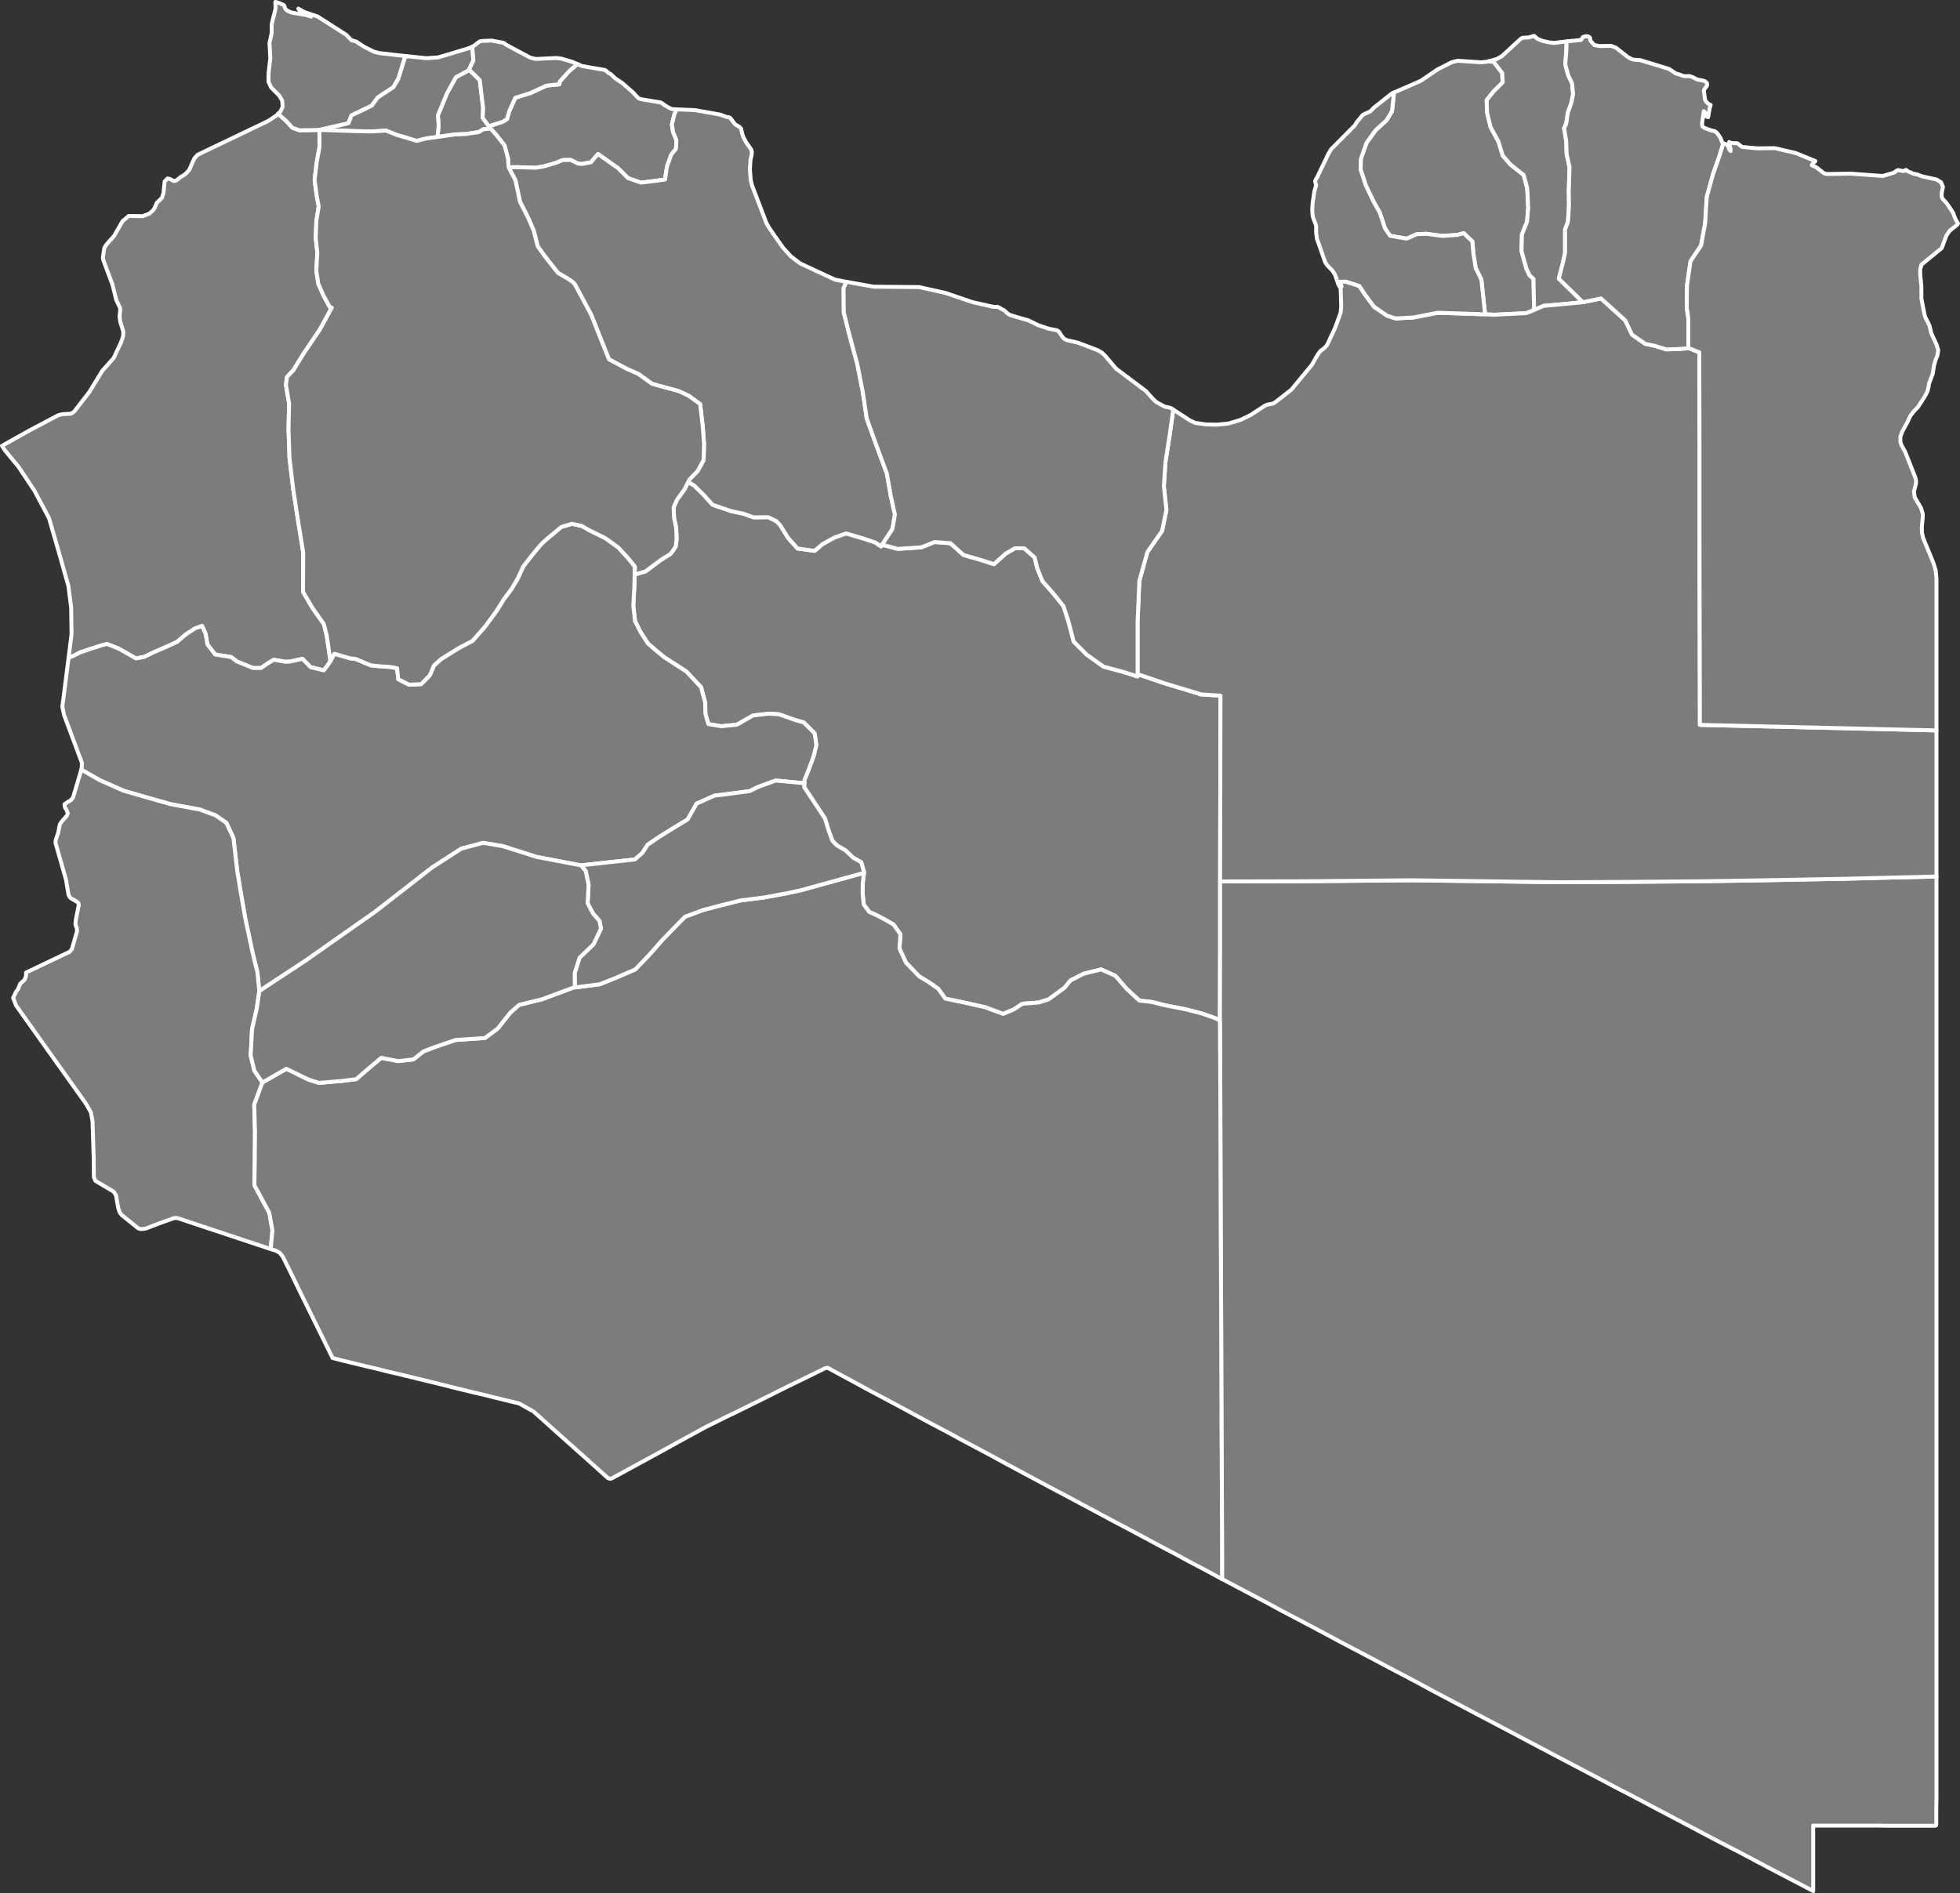 <svg xmlns="http://www.w3.org/2000/svg" width="1000" height="966" fill="#7c7c7c" stroke="#fff" stroke-linecap="round" stroke-linejoin="round" stroke-width="2" baseprofile="tiny" version="1.2" viewbox="0 0 1000 966"><rect width="100%" height="100%" fill="#333333" stroke="none"/><path id="LBY2882" d="M163 66.3l0 8.9-1.4 7.5-1.1 9.3 1.1 7.9 1 5.5-1.2 7.4-0.3 8.8 0.8 7.4-0.5 9.3 1 6.5 2.6 5.9 3.2 5.9 1.1 0.4-6 11-8.5 12.6-5.1 8.3-3.3 3.5-0.5 4.1 1.6 9.4-0.3 12.9 0.5 14.8 1.9 16.1 2.6 16.8 2.5 15.4-0.1 20.1 5 8.5 5.6 7.9 1.5 5.9 1.9 13-0.1 0.2-1.1 1.7-2.2 2.9-6.8-1.7-4.1-4.2-6.3 1.4-2.3 0.1-6-1-2.4 1.4-4.2 2.8-4 0-8.3-3.4-2.9-2.2-8.1-1.3-4-5.2-0.9-5.3-1.8-4.1-3.6 1.3-4.6 3-1.1 0.9-3.5 3-5.7 2.6-5.6 2.4-5.4 2.6-4.2 0.8-9-5.1-5.9-2.3-2.9 0.8-5.6 1.8-5 1.7-3.3 1.7-2.7 1 1.5-12-0.2-13.6-1.4-11-4.9-17.3-5-17.3-7.5-14.1-8-12-7-8.5-1.5-2.3 14.7-8.2 14-7.4 1.9-0.5 4.6-0.3 1.6-1 7.8-10.1 6.6-10.8 5.8-6.5 3.8-8.1 1-3 0.1-2.4-1.6-5.2-0.3-2.6 0.3-2.8 0-1.4-2-4.2-1.9-7.7-4.7-12.6-0.2-1.3 0.7-4.8 1-1.7 4-4.5 4.3-7.5 3.2-2.7 7.1 0.1 3.4-1.3 1-0.9 1-0.9 0.7-1.1 1.1-2.6 2.6-2.5 0.8-2.4 0.6-6 1.4-1.5 1.2 0.2 1.1 0.6 1.2 0.5 1.2-0.4 2.1-1.7 2.3-1.4 2-2.1 2.6-5.9 1.7-1.9 19.4-9.3 16.5-7.9 4.4-2.9 0.7-0.8 0.5 0.3 3.8 3.4 3.1 3.4 3.6 1.3 10.2-0.2z" data-id="LBY2882" data-name="Ghadamis" name="Ghadamis"/><path id="LBY2964" d="M449.5 278.8l1.1-0.7 7.4 2 12.1-0.8 6.7-2.7 8.1 0.6 6.7 6 9.4 2.7 6.1 2 6-5.4 4.7-2.7 4.8 0 5.3 4.7 1.3 5.4 2.7 6.7 5.3 6 5.4 6.7 2.6 8.1 2.6 10 6.7 6.7 8.6 6.1 10.1 2.7 7.2 2.3 0-1.2 13.8 4.7 17.9 5.4 0 0.2 10.6 0.7-0.2 94.8 0 35.6-0.1 35.4-2.6-1.3-6.6-2.3-8.5-2.2-9.9-1.9-7.2-1.8-6.3-0.7-6.4-5.9-5.8-6.7-7.3-3.3-8.9 2.2-6.8 3.5-2.9 3.6-8.2 6-5.1 1.6-8.2 0.6-4.6 3-5.3 2.2-9.2-3.4-10.7-2.4-9.6-2-3.6-5-5-3.5-4.8-2.9-6.7-7-3.3-7.2 0.5-7.2-3.5-5-3.8-2.2-5.5-2.9-3.1-1.3-2.8-3.8-0.6-5.9 0.1-5.1 0.6-5.2 0-0.5-1.4-4.9-4.1-2.3-4-3.8-4.2-2.4-2.4-2.4-2-5.5-1.8-5.9-6-9.1-4.6-6.9 0.1-2 0-1.6 2.2-5.4 2.5-6.8 1.4-5.8-0.9-5.9-5.5-5.5-4.5-1.3-8.2-2.9-5.2-0.3-8 0.9-8.2 4.7-8 0.8-6.6-1.1-1.5-5.2-0.1-5.6-2.1-8-7.5-8-11.3-7.3-4.6-3.8-3.7-3.2-3.7-5.7-2.9-5.7-0.9-7.9 0.5-8.8 0.2-7.1 5.5-1.6 7.9-5.9 5-3.1 2.5-3.6 0.5-3.7-0.2-5.8-1.1-5.1-0.2-5.5 1.7-3.9 3.8-5.2 1.9-3.8 2.9 1.6 4.8 4.7 4.8 5.3 9.4 3.2 6.1 1.3 5.4 1.9 7.4-0.1 4.1 2 2 2 4.1 6.6 4.8 5.4 8.7 1.2 4-3.4 6.1-3.4 6-2.1 8.8 2.6 6 2 3 2z" data-id="LBY2964" data-name="Al Jufrah" name="Al Jufrah"/><path id="LBY2965" d="M623.5 805.8l0-6.8 0-2.8 0-1.5-0.1-33.8-0.2-33.9-0.1-34-0.1-34.2-0.2-34.3-0.1-34.4-0.1-34.6-0.2-34.7 0.1-35.4 0-35.6 42.8-0.1 54.9-0.5 37.7 0.5 37.8 0.5 36.7-0.2 36.8-0.3 36.8-0.6 36.8-0.7 23.2-0.6 22-0.5 0 358 0 8.5 0 25.2 0 16.9 0 16.7 0 8.4 0 16.8 0 12.7 0 6.4-0.1 6.4 0 7.9-0.2 0.4-0.5 0.1-6.4 0-9.2 0-7.6 0-7.9-0.1-8.4 0-7.1 0-5.4 0-10.1 0 0 33.4-7.8-4.1-7.7-4-7.8-4.1-15.5-8.2-7.8-4-7.8-4.1-7.7-4.1-15.6-8.2-15.5-8.2-7.8-4-7.7-4.1-15.6-8.2-23.3-12.3-7.7-4.1-15.6-8.2-23.3-12.3-7.7-4.2-7.8-4.1-7.8-4.1-7.7-4.1-7.8-4.1-7.8-4.1-7.8-4.2-7.7-4.1-7.8-4.1-7.8-4.1-7.7-4.2-22-11.6z" data-id="LBY2965" data-name="Al Kufrah" name="Al Kufrah"/><path id="LBY2966" d="M344.9 55.8l0 0.8-0.8 1.7-1.3 5.2 0.6 3.9 1.7 4.1-0.2 4.4-2.4 3-2.2 6.1-1 6.6-4.1 0.6-8.2 1-6.6-2.3-5.1-5.1-10.2-7.2-3.6 4.2-4.6 0.9-1.9-0.2-3.9-1.9-4.1 0.1-3.6 1.5-6.3 1.8-3.8 0.6-9.9-0.3-3.9 0.1-0.3-4.4-1.8-6.8-4-5.1-3.1-3.5-0.9-1.2 7.2-2.3 2.1-1.4 1.1-3.9 3.1-6.9 7.7-2.4 8.2-3.8 6.6-0.7 0.2-1.4 4.9-5.4 4.1-3.5 2.3 1 11.6 2 0.6 0.3 1.1 1 0.4 0.3 1 0.5 2.3 2.2 3.5 2.3 5.4 4.7 2.9 3.1 1.2 0.5 10.2 1.7 1 0.6 1 0.8 2.8 1.6 1.2 0.4 1.8 0.1z" data-id="LBY2966" data-name="Al Marqab" name="Al Marqab"/><path id="LBY2967" d="M323.8 293.2l-0.2 7.1-0.5 8.8 0.9 7.9 2.9 5.7 3.7 5.7 3.7 3.2 4.6 3.8 11.3 7.3 7.5 8 2.1 8 0.1 5.6 1.5 5.2 6.6 1.1 8-0.8 8.2-4.7 8-0.9 5.2 0.3 8.2 2.9 4.5 1.3 5.5 5.5 0.9 5.9-1.4 5.8-2.5 6.8-2.2 5.4 0 1.6-14.6-1.4-9.3 3.4-4 2-11.3 1.5-6.6 0.8-9.2 4.1-4.6 8.1-7.9 4.8-6.6 4.1-5.9 4-2.6 4.1-3.9 3.4-6.6 0.7-20.9 2.3-22.6-4.3-17.3-5.5-10-1.7-11.2 3-15 9.7-12.3 9.6-16.9 13.1-18.8 13.2-16.8 11.8-14.8 9.7-8.4 5.6-1-9.8-2.3-9.2-3.9-18.3-2.5-14.4-1.6-9.9-1.9-16.5-3.6-7.8-5.5-3.8-8.1-3-14.7-2.7-12.1-3.4-12.1-3.5-12.2-5.4-9-5.2-0.3-0.2 0.2-0.6 0.1-2.8-9.1-24.4-0.9-4.2 3.2-25.1 2.7-1 3.3-1.7 5-1.7 5.6-1.8 2.9-0.8 5.9 2.3 9 5.1 4.2-0.8 5.4-2.6 5.6-2.4 5.7-2.6 3.5-3 1.1-0.9 4.6-3 3.6-1.3 1.8 4.1 0.9 5.3 4 5.2 8.1 1.3 2.9 2.2 8.3 3.4 4 0 4.2-2.8 2.4-1.4 6 1 2.3-0.1 6.3-1.4 4.1 4.2 6.8 1.7 2.2-2.9 1.1-1.7 0.1-0.2 2-3.7 7.9 2.3 3 0.4 7.6 3.2 4.6 0.5 5 0.3 3.9 0.7 0.6 5.6 5.5 2.8 6.2-0.3 4.4-4.5 2.1-5 3.7-3.3 3.5-2.2 5.5-3.4 7-3.7 6.5-7.4 5.9-8.1 3.6-5.8 3.9-5.2 3.1-5.2 2.9-6.3 5.1-6.5 3.9-4.7 3.4-3.1 7-5.8 5.4-1.6 5.1 1.1 3.8 2.2 8.1 4 6.7 4.8 5.2 5.7 3.3 4.1-0.2 4z" data-id="LBY2967" data-name="Ash Shati'" name="Ash Shati'"/><path id="LBY2968" d="M132.3 505.8l-1.3 8.9-2.4 10.5-0.7 13.4 1.9 7.8 4.1 6-4.2 11.3 0.4 13.7-0.1 14.4-0.2 13 7.6 14.1 1.6 9-0.9 9.5-34.9-11.6-12-4-1.4-0.3-1.3 0.2-7 2.5-7.3 2.8-2.5 0.2-1.2-0.4-8.3-6.7-1.1-1.3-0.8-2.4-1.1-6.4-1.2-1.9-9.3-5.5-0.8-1.9-0.1-9.6-0.6-19-0.8-4.4-2.5-4.4-9.6-13.5-7.7-10.8-9.6-13.5-8.8-12.4-1.5-3.9 1.6-3.3 0.9-1.1 1.1-2.8 2.2-2 0.5-1.1 0.3-1.2 0-1.4 22.2-10.6 1.2-1.4 2.6-9.1-0.1-1.5-0.7-1.9 0.2-2.5 1.5-7.5-0.2-1-1-0.8-2.8-1.6-0.7-0.7-0.6-1.3-1.2-7.4-5.4-18.9 0.1-1.2 0.3-1.1 1-2.8 0.8-4.2 0.9-1.5 2.7-3 0.5-1.3-0.6-1.5-0.9-1.6-0.2-1.5 1.6-1.1 1.7-1 1.1-1.4 4.2-14.2 0.3 0.2 9 5.2 12.2 5.4 12.1 3.5 12.1 3.4 14.7 2.7 8.1 3 5.5 3.8 3.6 7.8 1.9 16.5 1.6 9.9 2.5 14.4 3.9 18.3 2.3 9.2 1 9.8z" data-id="LBY2968" data-name="Ghat" name="Ghat"/><path id="LBY2969" d="M622.4 520.8l0.2 34.7 0.1 34.6 0.1 34.4 0.2 34.3 0.1 34.2 0.1 34 0.2 33.9 0.1 33.8 0 1.5 0 2.8 0 6.8-9.1-4.9-7.8-4.1-7.7-4.2-7.8-4.1-15.5-8.3-7.8-4.1-7.8-4.2-7.7-4.1-7.8-4.2-7.8-4.1-23.3-12.5-7.7-4.2-15.6-8.3-7.7-4.2-7.8-4.1-7.8-4.2-7.7-4.2-15.6-8.3-7.7-4.2-7.8-4.2-5.7-3.1-1.3 0.2-2.8 1.4-3.7 1.8-14.5 7.1-7.2 3.6-10.9 5.4-7.3 3.6-3.6 1.7-3.6 1.8-7.3 3.6-1.1 0.6-10.8 5.9-10.7 5.9-10.8 5.9-14.7 8-1 0.1-0.9-0.4-2.9-2.6-7.8-7-15.8-14.1-7.8-7-3.6-3.2-7.3-4.1-12-2.9-5.5-1.4-5.6-1.3-11.1-2.7-5.5-1.4-22.2-5.4-5.6-1.3-5.5-1.4-5.6-1.3-11.1-2.7-5.5-1.4-9.2-18.7-7.1-14.4-4.6-9.5-4.4-8.9-1.6-2.1-2.1-1.2-2.6-0.8 0.9-9.5-1.6-9-7.6-14.1 0.2-13 0.1-14.4-0.4-13.7 4.2-11.3 12.2-7 11.3 5.5 5.3 1.7 11.8-1 7.2-0.9 6.4-5.5 6.4-5.4 8.6 1.7 7.8-0.9 5.2-4.1 5.8-2.2 10.5-3.6 15-1 6.5-4.8 6.4-8.1 4.5-4 11.8-2.9 16.7-6.2 0 0.2 12.5-1.6 7.2-2.8 11.1-4.8 7.1-7.4 6.5-7.4 6.5-6.7 5.3-5.4 9.2-3.4 7.9-2.1 11.2-2.8 11.9-1.5 11.9-2.2 6.6-1.4 32.6-9-0.6 5.2-0.1 5.1 0.6 5.9 2.8 3.8 3.1 1.3 5.5 2.9 3.8 2.2 3.5 5-0.5 7.2 3.3 7.2 6.7 7 4.8 2.9 5 3.5 3.6 5 9.6 2 10.7 2.4 9.2 3.4 5.3-2.2 4.6-3 8.2-0.6 5.1-1.6 8.2-6 2.9-3.6 6.8-3.5 8.9-2.2 7.3 3.3 5.8 6.7 6.4 5.9 6.3 0.7 7.2 1.8 9.9 1.9 8.5 2.2 6.6 2.3 2.6 1.3z" data-id="LBY2969" data-name="Murzuq" name="Murzuq"/><path id="LBY2970" d="M431.8 143.8l-0.3 0.7-1.1 2.6 0.1 12.3 2.7 10.8 4.2 15.6 2.8 14.2 2 13.5 4.8 13.4 5.5 14.8 2 11.5 2.1 9.4-1.3 7.4-5.8 8.8-3-2-6-2-8.8-2.6-6 2.1-6.1 3.4-4 3.4-8.7-1.2-4.8-5.4-4.1-6.6-2-2-4.1-2-7.4 0.1-5.4-1.9-6.1-1.3-9.4-3.2-4.8-5.3-4.8-4.7-2.9-1.6 0.7-1.4 4.2-4.3 3-5.6 0.2-8.3-0.7-9.2-1.3-11-5.8-4.2-4.8-2.3-13.9-3.8-6.9-5-5.9-2.6-9.2-4.9-3.4-8.5-5.7-14.3-8.3-15.5-1.1-1.2-3.5-2.3-4-2.3-6.8-8.6-3.6-5.1-2-7.9-2.9-6.7-4.1-8-2.3-10.9-3.5-6.7 3.9-0.1 9.9 0.3 3.8-0.6 6.3-1.8 3.6-1.5 4.1-0.1 3.9 1.9 1.9 0.2 4.6-0.9 3.6-4.2 10.2 7.2 5.1 5.1 6.6 2.3 8.2-1 4.1-0.6 1-6.6 2.2-6.1 2.4-3 0.2-4.4-1.7-4.1-0.6-3.9 1.3-5.2 0.8-1.7 0-0.8 9.8 0.4 12.8 2.3 2.9 1.1 1.3 0.2 0.9 0.4 2.4 3.2 2.3 1.4 0.8 0.8 0.6 2.7 0.5 1.5 1.4 2.7 2.6 3.7 0.4 1.2-0.1 1.5-0.6 2.7-0.3 4.7 0.4 5.5 0.6 2.6 7.5 19.6 1.6 2.7 6.8 9.7 4 4.4 4.7 3.6 17.8 8.3 5.8 1.1z" data-id="LBY2970" data-name="Misratah" name="Misratah"/><path id="LBY2971" d="M410.4 399.7l-0.1 2 4.6 6.9 6 9.1 1.8 5.9 2 5.5 2.4 2.4 4.2 2.4 4 3.8 4.1 2.3 1.4 4.9 0 0.5-32.6 9-6.6 1.4-11.9 2.2-11.9 1.5-11.2 2.8-7.9 2.1-9.2 3.4-5.3 5.4-6.5 6.7-6.5 7.4-7.1 7.4-11.1 4.8-7.2 2.8-12.5 1.6 0-0.2-0.1-7.1 2.5-7.9 7.1-6.8 3.8-8-0.7-3.9-3.4-3.9-2.7-5.2 0.5-9.3-1.5-7.2-2.4-2.8 20.9-2.3 6.6-0.7 3.9-3.4 2.6-4.1 5.9-4 6.6-4.1 7.9-4.8 4.6-8.1 9.2-4.1 6.6-0.8 11.3-1.5 4-2 9.3-3.4 14.6 1.4z" data-id="LBY2971" data-name="Sabha" name="Sabha"/><path id="LBY2973" d="M249.4 64.4l0.9 1.2-3.8 0.4-2.2 1.4-6.6 1-5.5 0.2-9 1.3 0.6-5.7-0.4-5.3 4.7-11.4 4.5-8.1 6.5-3.5 0.2-0.4 5.5 5.4 0.7 6.1 1 8-0.2 5.2 3.1 4.2z" data-id="LBY2973" data-name="Al Jifarah" name="Al Jifarah"/><path id="LBY2974" d="M207.7 28.7l-1.2 0.9-3.3 10.7-2.5 4.2-7.9 5.2-3.1 4.2-4.9 2.4-5.5 2.6-1.5 4-14.8 3.4-10.2 0.2-3.6-1.3-3.1-3.4-3.8-3.4-0.5-0.3 1.3-1.2 1.1-2.3-0.2-3.2-1.5-2.6-4.2-4.2-1.3-2.9 0-4.1 0.9-7.9-0.4-7.8 1.1-5 0-4.2 0.2-1.2 1.8-7.1-0.1-3.4 1.3 0.3 2.2 0.9 0.9 0.5 0.8 2 1 0.8 2 0.9 7.6 1.3 2.4 0.8-1.3-1.3-4.1-1.4-1.1-1.4 3 1.7 6.8 2.3 14.7 9.4 2.6 2.7 2.4 0.7 4.1 2.7 5 2.5 2.7 0.7 14.2 1.6z" data-id="LBY2974" data-name="An Nuqat al Khams" name="An Nuqat al Khams"/><path id="LBY2975" d="M239.3 35.5l-0.2 0.4-6.5 3.5-4.5 8.1-4.7 11.4 0.4 5.3-0.6 5.7-5.3 0.7-3 0.7-2.4 0.6-4.8-1.5-5.2-1.5-5.6-2.3-6.9 0.5-9.3-0.2-17.7-0.6 14.8-3.4 1.5-4 5.5-2.6 4.9-2.4 3.1-4.2 7.9-5.2 2.5-4.2 3.3-10.7 1.2-0.9 9.8 1 6-0.4 15.7-4.7 1.8-0.8 0.5 7.1-2.2 4.6z" data-id="LBY2975" data-name="Az Zawiyah" name="Az Zawiyah"/><path id="LBY2976" d="M259.5 85.4l3.5 6.7 2.3 10.9 4.1 8 2.9 6.7 2 7.9 3.6 5.1 6.8 8.6 4 2.3 3.5 2.3 1.1 1.2 8.3 15.5 5.7 14.3 3.4 8.5 9.2 4.9 5.9 2.6 6.9 5 13.9 3.8 4.8 2.3 5.8 4.2 1.3 11 0.7 9.2-0.2 8.3-3 5.6-4.2 4.3-0.7 1.4-1.9 3.8-3.8 5.2-1.7 3.9 0.2 5.5 1.1 5.1 0.2 5.8-0.5 3.7-2.5 3.6-5 3.1-7.9 5.9-5.5 1.6 0.2-4-3.3-4.1-5.2-5.7-6.7-4.8-8.1-4-3.8-2.2-5.1-1.1-5.4 1.6-7 5.8-3.4 3.1-3.9 4.7-5.1 6.5-2.9 6.3-3.1 5.2-3.9 5.2-3.6 5.8-5.9 8.1-6.5 7.4-7 3.7-5.5 3.4-3.5 2.2-3.7 3.3-2.1 5-4.4 4.5-6.2 0.3-5.5-2.8-0.6-5.6-3.9-0.7-5-0.3-4.6-0.5-7.6-3.2-3-0.4-7.9-2.3-2 3.7-1.9-13-1.5-5.9-5.6-7.9-5-8.5 0.1-20.1-2.5-15.4-2.6-16.8-1.9-16.1-0.5-14.8 0.3-12.9-1.6-9.4 0.5-4.1 3.3-3.5 5.1-8.3 8.5-12.6 6-11-1.1-0.4-3.2-5.9-2.6-5.9-1-6.5 0.5-9.3-0.8-7.4 0.3-8.8 1.2-7.4-1-5.5-1.1-7.9 1.1-9.3 1.4-7.5 0-8.9 17.7 0.6 9.3 0.2 6.9-0.5 5.6 2.3 5.2 1.5 4.8 1.5 2.4-0.6 3-0.7 5.3-0.7 9-1.3 5.5-0.2 6.6-1 2.2-1.4 3.8-0.4 3.1 3.5 4 5.1 1.8 6.8 0.3 4.4z" data-id="LBY2976" data-name="Mizdah" name="Mizdah"/><path id="LBY2978" d="M294.6 32.7l-4.1 3.5-4.9 5.4-0.2 1.4-6.6 0.7-8.2 3.8-7.7 2.4-3.1 6.9-1.1 3.9-2.1 1.4-7.2 2.3-3.1-4.2 0.2-5.2-1-8-0.7-6.1-5.5-5.4 2.2-4.6-0.5-7.1 0.8-0.4 2-1.6 1.1-0.7 1.4-0.2 4.4-0.2 5.9 1.1 0.8 0.3 0.6 0.6 12.5 6.7 2.8 0.7 10.7-0.5 2.7 0.4 5.4 1.6 2.5 1.1z" data-id="LBY2978" data-name="Tajura' wa an Nawahi al Arba" name="Tajura' wa an Nawahi al Arba"/><path id="LBY2981" d="M760.1 31.1l0.1 0.3 0.5 0.1 0.6-0.3 0.6-0.1 0.1-0.1 0.4 1 4 5.2 0.3 4.8-4.7 4.7-3.5 4.4 0.2 6.2 1.8 7.6 4 7.3 2.2 7.2 4 4.6 6.7 5.3 1.8 6.8 0.5 10-0.6 7.1-2.6 6.4-0.2 8.6 2.5 8.9 1.6 3.4 2 1.8 0.3 15.9-3.9 1.6-16.2 0.8-4.9-0.2-1.9-17.7-2.9-5.9-1.2-7.5-0.5-6.1-4.4-4.2-3.4 0.9-7.5 0.5-8.2-1.1-4.8 0.2-5.2 2.3-8.5-1.5-2.6-3.8-2.6-7.9-3.3-5.9-3.9-8.2-2.6-7.9 0.1-5.5 2.9-8.2 4.6-6.4 5.6-5.1 2.8-4.7 0.9-8.2-0.1-1.2 13.8-6 8.7-5.9 7.3-3.7 2.9-0.7 12 0.8 2.8-0.3 1.6-0.4z" data-id="LBY2981" data-name="Al Marj" name="Al Marj"/><path id="LBY2982" d="M799.6 21.1l-0.3 0.9-0.2 4.7-0.5 6.2 1.5 5.5 2 4.2 0.5 5.5-0.8 4.1-1.9 5.4-0.8 5.5-1.1 2.4 1.1 6.5 0.2 6.5 1.5 6.9-0.4 12 0.1 7.5-0.5 8.2-1.5 4 0 11.9-1.2 5.5-2 7.7 12.3 12-8.9 0.9-11.2 1-4.8 2.1-0.3-15.9-2-1.8-1.6-3.4-2.5-8.9 0.2-8.6 2.6-6.4 0.6-7.1-0.5-10-1.8-6.8-6.7-5.3-4-4.6-2.2-7.2-4-7.3-1.8-7.6-0.2-6.2 3.5-4.4 4.7-4.7-0.3-4.8-4-5.2-0.4-1-0.1 0.1-0.6 0.1-0.6 0.3-0.5-0.1-0.1-0.3 3.6-1 2.5-1.4 9.7-8.9 0.9-0.5 3.1-0.2 2.8-0.8 1.7 1.5 2.7 1.1 3.1 0.7 2.6 0.3 6.8-0.8z" data-id="LBY2982" data-name="Al Jabal al Akhdar" name="Al Jabal al Akhdar"/><path id="LBY2983" d="M757.7 160.4l4.9 0.2 16.2-0.8 3.9-1.6 4.8-2.1 11.2-1 8.9-0.9 9.2-1.9 4.8 4.3 7.6 6.9 3.5 7.3 6.8 4.7 4.4 0.9 6.3 1.9 6.2-0.2 5-0.4 0.3 0 5.3 2.1 0.1 48 0 47.7 0.1 47.3 0.1 47.1 59.7 1.4 29.9 0.7 29.8 0.7 1.3 0.2 0 74.4-22 0.5-23.2 0.6-36.8 0.7-36.8 0.6-36.8 0.3-36.7 0.2-37.8-0.5-37.7-0.5-54.9 0.5-42.8 0.1 0.2-94.8-10.6-0.7 0-0.2-17.9-5.4-13.8-4.7 0-26.8 0.9-20.8 4.1-14.7 7.5-10.8 2.2-10.7-1.3-12.1 0.8-12.2 2.2-14.1 1.8-12.8 8.6 5.6 2.6 1.2 5.6 0.8 5.6 0.1 5.9-0.6 6.2-1.9 5.1-2.5 7-4.6 1.3-0.6 2.8-0.5 1.3-0.7 8.3-6.5 10.4-12.6 2.8-4.9 1.5-2.1 2.3-1.8 1.1-1.2 4-8.5 3-8.1 0.3-3.1-0.3-9.5-0.4-0.5 0.8-0.3-0.2-0.7-0.2-0.3-0.7-0.7-0.2-0.7 3.5-0.1 6.9 2.2 2.8 4.2 4.7 6.4 6.7 4.6 4.4 1.4 9.1-0.5 12.3-2.4 24.2 0.8z" data-id="LBY2983" data-name="Ajdabiya" name="Ajdabiya"/><path id="LBY2984" d="M757.7 160.4l-24.2-0.8-12.3 2.4-9.1 0.5-4.4-1.4-6.7-4.6-4.7-6.4-2.8-4.2-6.9-2.2-3.5 0.1 0.2 0.7 0.7 0.7 0.2 0.3 0.2 0.7-0.8 0.3-0.8-1.4-1.6-4.8-1.3-2.1-2.8-2.9-1-1.5-4.2-12-0.4-3.1 0-3.2-0.3-1.2-1.1-2.8-0.4-1.4-0.2-3.1 0.2-3.3 0.9-6.2 0.9-2.8-0.2-0.8-0.2-0.8-0.1-0.8 0.3-0.7 0.7-1.1 5.8-12.1 1.4-2.3 12-12.1 1-1.6 3-3.7 1.3-0.7 2.5-1.1 1.1-1 0.8-0.9 9.2-7.3 0.9-0.4 0.1 1.2-0.9 8.2-2.8 4.7-5.6 5.1-4.6 6.4-2.9 8.2-0.1 5.5 2.6 7.9 3.9 8.2 3.3 5.9 2.6 7.9 2.6 3.8 8.5 1.5 5.2-2.3 4.8-0.2 8.2 1.1 7.5-0.5 3.4-0.9 4.4 4.2 0.5 6.1 1.2 7.5 2.9 5.9 1.9 17.7z" data-id="LBY2984" data-name="Benghazi" name="Benghazi"/><path id="LBY2985" d="M598.6 209l-1.8 12.8-2.2 14.1-0.8 12.2 1.3 12.1-2.2 10.7-7.5 10.8-4.1 14.7-0.9 20.8 0 26.8 0 1.2-7.2-2.3-10.1-2.7-8.6-6.1-6.7-6.7-2.6-10-2.6-8.1-5.4-6.7-5.3-6-2.7-6.7-1.3-5.4-5.3-4.7-4.8 0-4.7 2.7-6 5.4-6.1-2-9.4-2.7-6.7-6-8.1-0.6-6.7 2.7-12.1 0.8-7.4-2-1.1 0.7 5.8-8.8 1.3-7.4-2.1-9.4-2-11.5-5.5-14.8-4.8-13.4-2-13.5-2.8-14.2-4.2-15.6-2.7-10.8-0.1-12.3 1.1-2.6 0.3-0.7 13.9 2.5 23.3 0.2 13.4 3 13.8 4.7 10.7 2.4 2.2 0 0.6 0.3 0.4 0.3 2.3 1.2 1.8 1.7 0.7 0.4 0.5 0.3 9.3 2.7 4.9 2.4 5.3 1.8 4.5 0.9 0.9 0.7 1.7 2.6 1.1 1.1 1.3 0.6 5.6 1.3 10 3.8 2.1 1.2 1.7 1.6 5.6 6.6 15.3 11.5 3.5 3.9 1.8 1.7 4.2 2.3 2.6 0.5 1.2 0.6 0.6 0.4z" data-id="LBY2985" data-name="Surt" name="Surt"/><path id="LBY2986" d="M879.2 73.1l-0.1 0.5-2 6.5-3.1 8.8-3.2 11.6-0.8 13.3-2.1 11.5-5.4 8-1.8 12.5-0.1 11.2 0.8 5.5 0 15.2-5 0.4-6.2 0.2-6.3-1.9-4.4-0.9-6.8-4.7-3.5-7.3-7.6-6.9-4.8-4.3-9.2 1.9-12.3-12 2-7.7 1.2-5.5 0-11.9 1.5-4 0.5-8.2-0.1-7.5 0.4-12-1.5-6.9-0.2-6.5-1.1-6.5 1.1-2.4 0.8-5.5 1.9-5.4 0.8-4.1-0.5-5.5-2-4.2-1.5-5.5 0.5-6.2 0.2-4.7 0.3-0.9 7-0.7 0.3-0.3 0.6-1.1 0.4-0.2 1.3-0.3 0.7 0 0.8 0.3 0.5 0.4 0.1 0.4 0 0.5 0.2 0.8 2 2.1 2.6 0.5 5.8-0.1 2.5 0.9 6.1 4.8 1.3 0.7 1 0.5 1.2 0.2 2.9 0.2 14.7 4.5 3.4 2.3 1.1 0.3 0.7 0.2 2.1 0.8 0.9 0.1 2.1-0.1 1.5 0.5 2.6 1.3 2.8 0.5 1.3 0.5 0.8 0.8 0.1 1-0.4 0.8-1 1.3-0.3 0.7 0.6 4.6 0.6 1.1 1 1 1.3 0.7-0.5 1.5-0.8 4.7-1.3-0.5 0.3-0.7-0.2-0.7-0.4-0.5-0.6-0.7-0.9 6.2 0.1 1.5 0.9 0.8 3.8 1.4 1.5 0.3 1 0.6 1.2 1.5 1 1.6 0.8 2.2 0.5 0.3z" data-id="LBY2986" data-name="Al Qubbah" name="Al Qubbah"/><path id="LBY2987" d="M988 372.9l-1.3-0.2-29.8-0.7-29.9-0.7-59.7-1.4-0.1-47.1-0.1-47.3 0-47.7-0.1-48-5.3-2.1-0.3 0 0-15.2-0.8-5.5 0.1-11.2 1.8-12.5 5.4-8 2.1-11.5 0.8-13.3 3.2-11.6 3.1-8.8 2-6.5 0.1-0.5 0.4 0.2 1 0.3 0.7 0.5 0.5 0.8 0.6 1.6 0.6 0.6-0.1-1.2-0.7-3.4 1.2 0.5 2.8 0.1 0.5 0.2 1.8 1.5 0.4 0.2 7.9 0.7 8.7-0.1 10.7 2.5 10 4.1-1.5 1.5-0.3 0.6 0.6 0.3 1.6 0.7 4 3.1 1.4 0.4 12-0.2 16.6 1.2 5.7-1.7 1.4-1 0.7-0.3 2.6 0.5 0.5-0.1 0.5-0.3 0.4-0.2 0.5 0.3 0.3 0.3 0.8 0.4 0.8 0.3 1.3 0.6 2 0.4 2.6 1 7.3 1.6 2.3 1.4 1 2.4-0.6 2.9-0.1 1.7 0.4 1.3 2.2 2.4 3.3 4.9 0.4 1.3 0.9 2.1 1.2 2.1-0.2 0.3-0.1 0.2-4 3.2-1.7 2.5-2.3 6.3-10.3 8.4-0.7 2.3 0 2.7 0.6 6.2 0 6.1 1.5 7.8 0.4 1.5 2.2 4.5 0.9 3.8 2.7 5.9 0.9 2.9-0.4 2.6-1 2.5-0.8 2.9-0.6 4-1.9 5-0.2 1.5-0.6 2.5-1.3 2.5-3.6 5.6-1.9 1.9-1.7 2.2-0.6 1-1.1 2.5-2.6 4.7-1 2.6 0 2.8 0.5 1.6 1.8 3.2 5.4 13.6 0.3 1.6-0.1 1.5-1 3.8 0.4 3 3.2 5.4 0.9 3 0 1.8-0.5 5.2 0.1 2.8 0.6 2.5 5.2 12.7 1.2 3.9 0.4 4.1 0 77.7z" data-id="LBY2987" data-name="Al Butnan" name="Al Butnan"/><path id="LBY5488" d="M296.4 441.6l2.4 2.8 1.5 7.2-0.5 9.3 2.7 5.2 3.4 3.9 0.7 3.9-3.8 8-7.1 6.8-2.5 7.9 0.1 7.1-16.7 6.2-11.8 2.9-4.5 4-6.4 8.1-6.5 4.8-15 1-10.5 3.6-5.8 2.2-5.2 4.1-7.8 0.9-8.6-1.7-6.4 5.4-6.4 5.5-7.2 0.9-11.8 1-5.3-1.7-11.3-5.5-12.2 7-4.1-6-1.9-7.8 0.7-13.4 2.4-10.5 1.3-8.9 8.4-5.6 14.8-9.7 16.8-11.8 18.8-13.2 16.9-13.1 12.3-9.6 15-9.7 11.2-3 10 1.7 17.3 5.5 22.6 4.3z" data-id="LBY5488" data-name="Wadi al Hayaa" name="Wadi al Hayaa"/><circle id="0" cx="216.6" cy="31.1"/><circle id="1" cx="235.8" cy="76.4"/><circle id="2" cx="71" cy="222.7"/></svg>